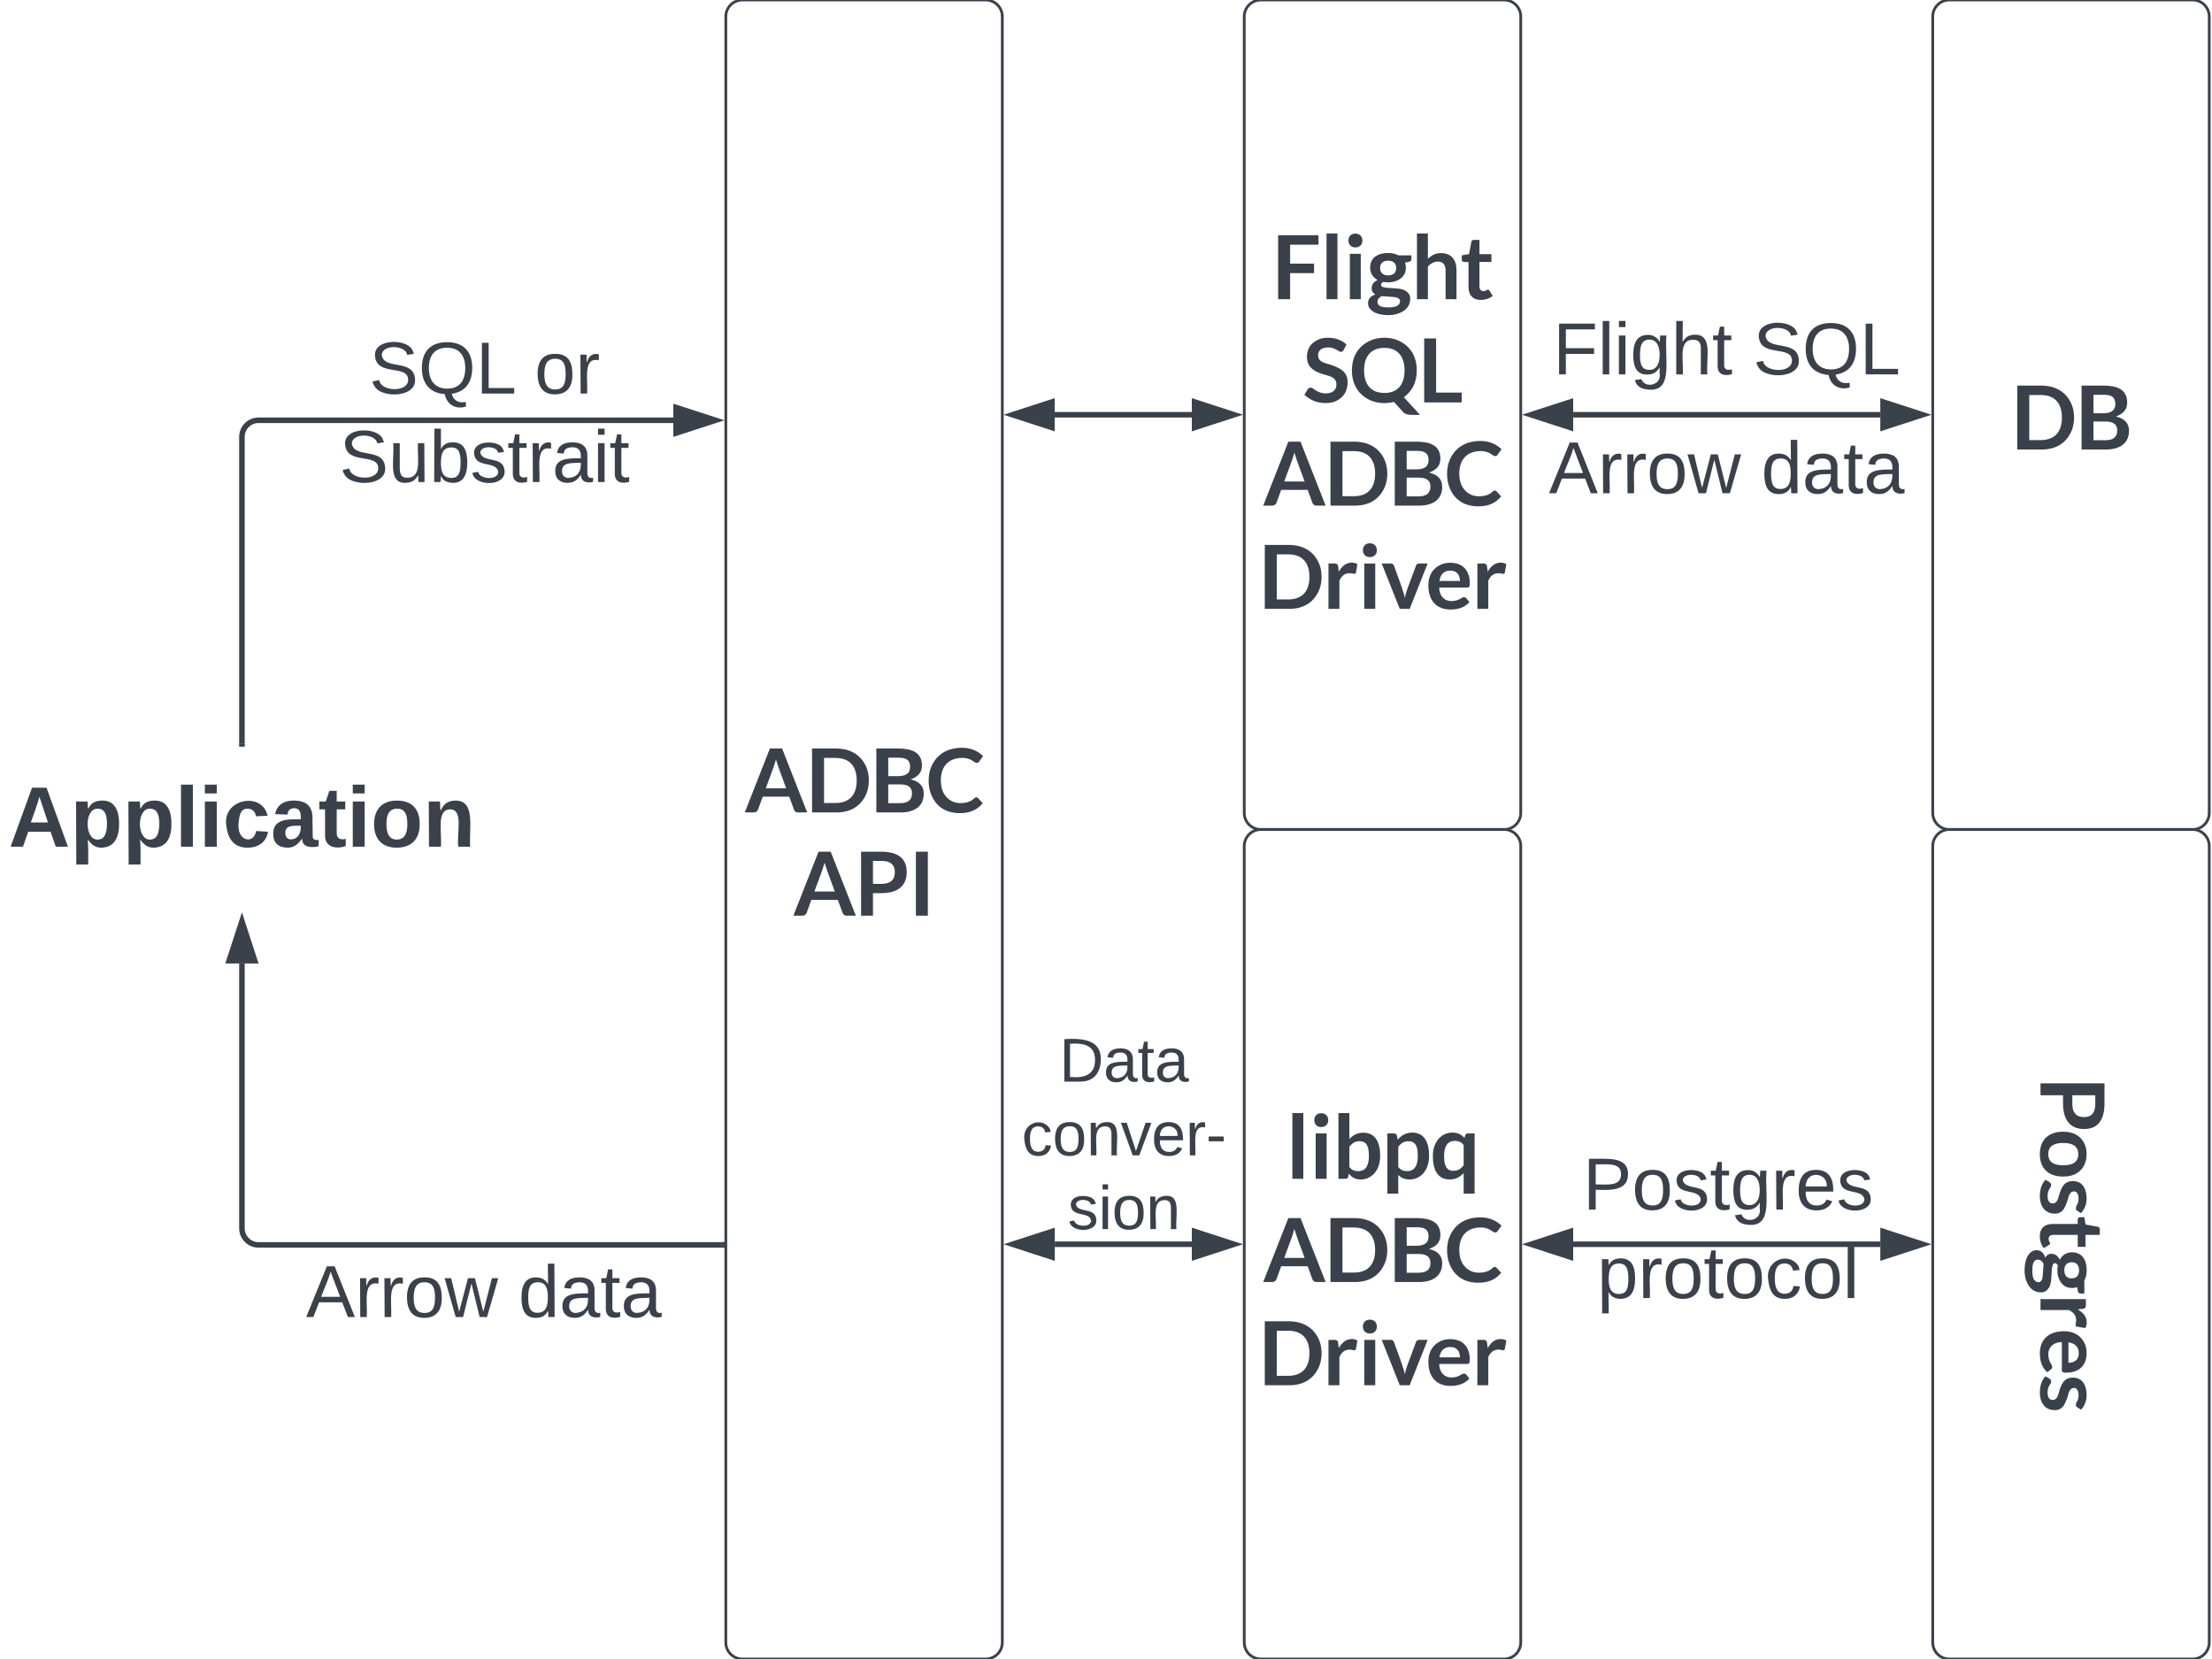 <svg xmlns="http://www.w3.org/2000/svg" xmlns:xlink="http://www.w3.org/1999/xlink" xmlns:lucid="lucid" width="800" height="600"><g transform="translate(0 0)" lucid:page-tab-id="fKyXq-xLtJEi"><path d="M0 0h800v600H0z" fill="#fff"/><path d="M262.5 6a6 6 0 0 1 6-6h88a6 6 0 0 1 6 6v588a6 6 0 0 1-6 6h-88a6 6 0 0 1-6-6z" stroke="#3a414a" fill="#fff"/><use xlink:href="#a" transform="matrix(1,0,0,1,267.5,5) translate(1.763 288.832)"/><use xlink:href="#b" transform="matrix(1,0,0,1,267.5,5) translate(19.349 326.165)"/><path d="M450 6a6 6 0 0 1 6-6h88a6 6 0 0 1 6 6v288a6 6 0 0 1-6 6h-88a6 6 0 0 1-6-6z" stroke="#3a414a" fill="#fff"/><use xlink:href="#c" transform="matrix(1,0,0,1,455,5) translate(4.921 103.207)"/><use xlink:href="#d" transform="matrix(1,0,0,1,455,5) translate(16.176 140.54)"/><use xlink:href="#e" transform="matrix(1,0,0,1,455,5) translate(1.763 177.873)"/><use xlink:href="#f" transform="matrix(1,0,0,1,455,5) translate(0.091 215.207)"/><path d="M699 6a6 6 0 0 1 6-6h88a6 6 0 0 1 6 6v288a6 6 0 0 1-6 6h-88a6 6 0 0 1-6-6z" stroke="#3a414a" fill="#fff"/><use xlink:href="#g" transform="matrix(1,0,0,1,704,5) translate(23.238 157.582)"/><path d="M0 276a6 6 0 0 1 6-6h163a6 6 0 0 1 6 6v48a6 6 0 0 1-6 6H6a6 6 0 0 1-6-6z" stroke="#000" stroke-opacity="0" stroke-width="2" fill="#fff" fill-opacity="0"/><use xlink:href="#h" transform="matrix(1,0,0,1,5,275) translate(-1.932 31.222)"/><path d="M87.5 269.04V158a6 6 0 0 1 6-6h150.02" stroke="#3a414a" stroke-width="2" fill="none"/><path d="M88.5 270.04h-2V269h2z" stroke="#3a414a" stroke-width=".05" fill="#3a414a"/><path d="M258.78 152l-14.26 4.63v-9.26z" stroke="#3a414a" stroke-width="2" fill="#3a414a"/><path d="M261.06 450.23H93.5a6 6 0 0 1-6-6v-95.77" stroke="#3a414a" stroke-width="2" fill="none"/><path d="M262.06 451.23h-1.03v-2h1.03z" stroke="#3a414a" stroke-width=".05" fill="#3a414a"/><path d="M87.5 333.2l4.64 14.26h-9.28z" stroke="#3a414a" stroke-width="2" fill="#3a414a"/><path d="M62.75 118a6 6 0 0 1 6-6h212.5a6 6 0 0 1 6 6v62a6 6 0 0 1-6 6H68.75a6 6 0 0 1-6-6z" stroke="#000" stroke-opacity="0" stroke-width="2" fill="#fff" fill-opacity="0"/><use xlink:href="#i" transform="matrix(1,0,0,1,67.75,117) translate(65.796 25.333)"/><use xlink:href="#j" transform="matrix(1,0,0,1,67.75,117) translate(125.574 25.333)"/><use xlink:href="#k" transform="matrix(1,0,0,1,67.75,117) translate(54.981 57.333)"/><path d="M100 456a6 6 0 0 1 6-6h138a6 6 0 0 1 6 6v13a6 6 0 0 1-6 6H106a6 6 0 0 1-6-6z" stroke="#000" stroke-opacity="0" stroke-width="2" fill="#fff" fill-opacity="0"/><use xlink:href="#l" transform="matrix(1,0,0,1,105,455) translate(5.667 21.333)"/><use xlink:href="#m" transform="matrix(1,0,0,1,105,455) translate(82.481 21.333)"/><path d="M450 306a6 6 0 0 1 6-6h88a6 6 0 0 1 6 6v288a6 6 0 0 1-6 6h-88a6 6 0 0 1-6-6z" stroke="#3a414a" fill="#fff"/><use xlink:href="#n" transform="matrix(1,0,0,1,455,305) translate(10.039 121.332)"/><use xlink:href="#o" transform="matrix(1,0,0,1,455,305) translate(1.763 158.665)"/><use xlink:href="#f" transform="matrix(1,0,0,1,455,305) translate(0.091 195.998)"/><path d="M699 306a6 6 0 0 1 6-6h88a6 6 0 0 1 6 6v288a6 6 0 0 1-6 6h-88a6 6 0 0 1-6-6z" stroke="#3a414a" fill="#fff"/><use xlink:href="#p" transform="matrix(6.123233995736766e-17,1,-1,6.123233995736766e-17,794,305) translate(84.333 56.019)"/><path d="M568.97 150h111.06" stroke="#3a414a" stroke-width="2" fill="none"/><path d="M553.7 150l14.26-4.63v9.26zM695.3 150l-14.26 4.63v-9.26z" stroke="#3a414a" stroke-width="2" fill="#3a414a"/><path d="M568.97 450h111.06" stroke="#3a414a" stroke-width="2" fill="none"/><path d="M553.7 450l14.26-4.63v9.26zM695.3 450l-14.26 4.63v-9.26z" stroke="#3a414a" stroke-width="2" fill="#3a414a"/><path d="M549 113a6 6 0 0 1 6-6h138a6 6 0 0 1 6 6v31a6 6 0 0 1-6 6H555a6 6 0 0 1-6-6z" stroke="#000" stroke-opacity="0" stroke-width="2" fill="#fff" fill-opacity="0"/><use xlink:href="#q" transform="matrix(1,0,0,1,554,112) translate(7.648 23.396)"/><use xlink:href="#r" transform="matrix(1,0,0,1,554,112) translate(80.019 23.396)"/><path d="M549 156a6 6 0 0 1 6-6h138a6 6 0 0 1 6 6v31a6 6 0 0 1-6 6H555a6 6 0 0 1-6-6z" stroke="#000" stroke-opacity="0" stroke-width="2" fill="#fff" fill-opacity="0"/><use xlink:href="#l" transform="matrix(1,0,0,1,554,155) translate(6.167 23.396)"/><use xlink:href="#m" transform="matrix(1,0,0,1,554,155) translate(82.981 23.396)"/><path d="M550 406a6 6 0 0 1 6-6h137a6 6 0 0 1 6 6v86.88a6 6 0 0 1-6 6H556a6 6 0 0 1-6-6z" stroke="#000" stroke-opacity="0" stroke-width="2" fill="#fff" fill-opacity="0"/><g><use xlink:href="#s" transform="matrix(1,0,0,1,555,405) translate(17.444 32.458)"/><use xlink:href="#t" transform="matrix(1,0,0,1,555,405) translate(22.667 64.458)"/></g><path d="M431.04 150h-49.6" stroke="#3a414a" stroke-width="2" fill="none"/><path d="M446.3 150l-14.26 4.63v-9.26zM366.18 150l14.27-4.63v9.26z" stroke="#3a414a" stroke-width="2" fill="#3a414a"/><path d="M431.04 450h-49.56" stroke="#3a414a" stroke-width="2" fill="none"/><path d="M446.3 450l-14.26 4.63v-9.26zM366.22 450l14.26-4.63v9.26z" stroke="#3a414a" stroke-width="2" fill="#3a414a"/><path d="M362.5 368.78a6 6 0 0 1 6-6H444a6 6 0 0 1 6 6v87.44a6 6 0 0 1-6 6h-75.5a6 6 0 0 1-6-6z" stroke="#000" stroke-opacity="0" stroke-width="2" fill="#fff" fill-opacity="0"/><g><use xlink:href="#u" transform="matrix(1,0,0,1,367.5,367.781) translate(15.574 23.403)"/><use xlink:href="#v" transform="matrix(1,0,0,1,367.5,367.781) translate(2.025 50.069)"/><use xlink:href="#w" transform="matrix(1,0,0,1,367.5,367.781) translate(18.66 76.736)"/></g><defs><path fill="#3a414a" d="M1417 0h-208c-47 1-77-28-90-61l-108-295H412L304-61c-11 30-46 61-89 61H6l568-1446h275zM481-546h461c-77-218-163-424-231-651-66 230-154 432-230 651" id="x"/><path fill="#3a414a" d="M1377-1015c71 172 71 412 0 584C1271-174 1052 0 698 0H146v-1446h552c353 6 574 175 679 431zM698-214c307-9 457-198 457-509s-150-500-457-509H417v1018h281" id="y"/><path fill="#3a414a" d="M1177-1061c0 181-116 262-257 314 199 45 298 152 298 322C1218-130 997 0 692 0H146v-1446h499c307 3 532 89 532 385zM952-431c0-152-108-202-265-203H415v424h273c163-1 264-65 264-221zm-43-598c0-163-94-209-264-209H415v418h215c168-1 279-50 279-209" id="z"/><path fill="#3a414a" d="M1284-209C1170-69 1008 19 759 16c-347-4-553-182-649-442-66-178-66-423 6-596 108-261 330-435 688-440 220-3 375 79 488 188l-90 125c-16 32-68 39-102 12-71-55-162-101-298-96-304 11-465 201-465 510 0 241 101 401 267 477 125 58 330 39 424-24 42-17 97-111 150-54" id="A"/><g id="a"><use transform="matrix(0.016,0,0,0.016,0,0)" xlink:href="#x"/><use transform="matrix(0.016,0,0,0.016,22.089,0)" xlink:href="#y"/><use transform="matrix(0.016,0,0,0.016,45.344,0)" xlink:href="#z"/><use transform="matrix(0.016,0,0,0.016,65.613,0)" xlink:href="#A"/></g><path fill="#3a414a" d="M1187-985c0 329-222 471-561 476H424V0H155v-1446h471c337 4 561 134 561 461zm-269 0c0-176-112-253-292-253H424v519h202c184-1 292-85 292-266" id="B"/><path fill="#3a414a" d="M449 0H179v-1446h270V0" id="C"/><g id="b"><use transform="matrix(0.016,0,0,0.016,0,0)" xlink:href="#x"/><use transform="matrix(0.016,0,0,0.016,22.089,0)" xlink:href="#B"/><use transform="matrix(0.016,0,0,0.016,41.533,0)" xlink:href="#C"/></g><path fill="#3a414a" d="M1058-1446v214H417v428h541v215H417V0H146v-1446h912" id="D"/><path fill="#3a414a" d="M395-1486V0H148v-1486h247" id="E"/><path fill="#3a414a" d="M395-1026V0H148v-1026h247zm-123-457c96 0 160 62 160 158 0 94-65 155-160 155-93 0-156-62-156-155 0-95 61-158 156-158" id="F"/><path fill="#3a414a" d="M247-436C153-487 80-575 80-712c0-228 174-332 407-332 92 0 169 20 230 53h295c-4 63 19 133-53 146l-92 17c30 74 25 184-9 254-72 146-265 223-484 183-51 27-68 81-20 111 145 54 395 5 528 91 60 38 108 95 104 193-8 182-136 275-286 326-172 59-444 28-556-52C83 234 32 179 32 90c0-112 77-164 166-199-49-28-87-70-84-147 4-94 65-143 133-180zm247 621c132 0 252-20 264-139-10-98-129-93-228-102-63-6-132-5-191-13-47 27-93 62-93 127 0 112 123 127 248 127zM305-706c0 111 68 168 182 168s182-56 182-168c0-107-68-165-182-165s-182 58-182 165" id="G"/><path fill="#3a414a" d="M605-850c-102 1-168 52-226 108V0H132v-1486h247v571c76-69 161-129 301-127 234 4 346 154 346 389V0H779v-653c0-121-55-198-174-197" id="H"/><path fill="#3a414a" d="M738-75c-64 55-158 90-269 91-176 2-277-109-277-284v-573c-65-4-153 21-153-52v-98l165-27 52-280c10-66 115-35 183-42v323h270v176H439v556c-1 59 32 101 88 102 48 1 68-25 104-34 19 1 25 9 33 22" id="I"/><g id="c"><use transform="matrix(0.016,0,0,0.016,0,0)" xlink:href="#D"/><use transform="matrix(0.016,0,0,0.016,17.469,0)" xlink:href="#E"/><use transform="matrix(0.016,0,0,0.016,25.9,0)" xlink:href="#F"/><use transform="matrix(0.016,0,0,0.016,34.331,0)" xlink:href="#G"/><use transform="matrix(0.016,0,0,0.016,50.431,0)" xlink:href="#H"/><use transform="matrix(0.016,0,0,0.016,68.118,0)" xlink:href="#I"/></g><path fill="#3a414a" d="M519-204c146 0 246-70 241-211-6-175-195-185-333-232-183-63-339-153-333-400 5-199 120-319 272-380 126-51 311-44 437 5 72 27 133 64 184 112l-66 127c-15 40-64 51-105 25-64-41-136-87-246-85-132 3-224 54-224 182 0 167 202 176 334 227 173 67 333 144 333 381 0 227-120 364-289 433-138 56-353 39-478-16-80-35-154-80-210-138l78-129c23-34 74-43 115-13 73 54 157 112 290 112" id="J"/><path fill="#3a414a" d="M1017-12C856 33 646 21 502-40 246-150 67-370 67-723c0-352 179-575 435-683 175-74 424-75 598 0 256 109 433 330 433 683 0 290-121 480-292 606l367 400c-141-8-303 23-379-61zM801-214c307 0 456-198 456-509s-149-510-456-510c-308 0-459 198-459 510s152 509 459 509" id="K"/><path fill="#3a414a" d="M415-222h579V0H146v-1446h269v1224" id="L"/><g id="d"><use transform="matrix(0.016,0,0,0.016,0,0)" xlink:href="#J"/><use transform="matrix(0.016,0,0,0.016,16.691,0)" xlink:href="#K"/><use transform="matrix(0.016,0,0,0.016,41.564,0)" xlink:href="#L"/></g><g id="e"><use transform="matrix(0.016,0,0,0.016,0,0)" xlink:href="#x"/><use transform="matrix(0.016,0,0,0.016,22.089,0)" xlink:href="#y"/><use transform="matrix(0.016,0,0,0.016,45.344,0)" xlink:href="#z"/><use transform="matrix(0.016,0,0,0.016,65.613,0)" xlink:href="#A"/></g><path fill="#3a414a" d="M604-806c-122 5-180 74-225 167V0H132v-1026c83 11 206-35 218 62l15 124c63-106 147-205 295-205 51 0 93 12 126 35l-32 185c-4 23-15 33-40 33-33 0-65-16-110-14" id="M"/><path fill="#3a414a" d="M646 0H422L14-1026h205c36-1 62 20 71 46 75 215 159 421 226 642 9 30 15 61 21 92 13-66 27-126 50-186l203-548c9-25 34-46 68-46h195" id="N"/><path fill="#3a414a" d="M991-153C899-47 760 15 568 15 237 15 63-197 63-535c0-237 116-392 287-467 61-27 129-40 206-40 287 0 444 174 444 465 0 54-3 95-57 95H309c4 226 158 349 385 292 52-13 93-39 132-62 32-19 73-16 93 9zM778-631c-4-143-73-234-217-234-154 0-226 95-247 234h464" id="O"/><g id="f"><use transform="matrix(0.016,0,0,0.016,0,0)" xlink:href="#y"/><use transform="matrix(0.016,0,0,0.016,23.256,0)" xlink:href="#M"/><use transform="matrix(0.016,0,0,0.016,35.964,0)" xlink:href="#F"/><use transform="matrix(0.016,0,0,0.016,44.396,0)" xlink:href="#N"/><use transform="matrix(0.016,0,0,0.016,60.48,0)" xlink:href="#O"/><use transform="matrix(0.016,0,0,0.016,77.109,0)" xlink:href="#M"/></g><g id="g"><use transform="matrix(0.016,0,0,0.016,0,0)" xlink:href="#y"/><use transform="matrix(0.016,0,0,0.016,23.256,0)" xlink:href="#z"/></g><path fill="#3a414a" d="M199 0l-22-63H83L61 0H9l90-248h61L250 0h-51zm-33-102l-36-108c-10 38-24 72-36 108h72" id="P"/><path fill="#3a414a" d="M135-194c53 0 70 44 70 98 0 56-19 98-73 100-31 1-45-17-59-34 3 33 2 69 2 105H25l-1-265h48c2 10 0 23 3 31 11-24 29-35 60-35zM114-30c33 0 39-31 40-66 0-38-9-64-40-64-56 0-55 130 0 130" id="Q"/><path fill="#3a414a" d="M25 0v-261h50V0H25" id="R"/><path fill="#3a414a" d="M25-224v-37h50v37H25zM25 0v-190h50V0H25" id="S"/><path fill="#3a414a" d="M190-63c-7 42-38 67-86 67-59 0-84-38-90-98-12-110 154-137 174-36l-49 2c-2-19-15-32-35-32-30 0-35 28-38 64-6 74 65 87 74 30" id="T"/><path fill="#3a414a" d="M133-34C117-15 103 5 69 4 32 3 11-16 11-54c-1-60 55-63 116-61 1-26-3-47-28-47-18 1-26 9-28 27l-52-2c7-38 36-58 82-57s74 22 75 68l1 82c-1 14 12 18 25 15v27c-30 8-71 5-69-32zm-48 3c29 0 43-24 42-57-32 0-66-3-65 30 0 17 8 27 23 27" id="U"/><path fill="#3a414a" d="M115-3C79 11 28 4 28-45v-112H4v-33h27l15-45h31v45h36v33H77v99c-1 23 16 31 38 25v30" id="V"/><path fill="#3a414a" d="M110-194c64 0 96 36 96 99 0 64-35 99-97 99-61 0-95-36-95-99 0-62 34-99 96-99zm-1 164c35 0 45-28 45-65 0-40-10-65-43-65-34 0-45 26-45 65 0 36 10 65 43 65" id="W"/><path fill="#3a414a" d="M135-194c87-1 58 113 63 194h-50c-7-57 23-157-34-157-59 0-34 97-39 157H25l-1-190h47c2 12-1 28 3 38 12-26 28-41 61-42" id="X"/><g id="h"><use transform="matrix(0.086,0,0,0.086,0,0)" xlink:href="#P"/><use transform="matrix(0.086,0,0,0.086,22.383,0)" xlink:href="#Q"/><use transform="matrix(0.086,0,0,0.086,41.309,0)" xlink:href="#Q"/><use transform="matrix(0.086,0,0,0.086,60.235,0)" xlink:href="#R"/><use transform="matrix(0.086,0,0,0.086,68.877,0)" xlink:href="#S"/><use transform="matrix(0.086,0,0,0.086,77.519,0)" xlink:href="#T"/><use transform="matrix(0.086,0,0,0.086,94.802,0)" xlink:href="#U"/><use transform="matrix(0.086,0,0,0.086,112.086,0)" xlink:href="#V"/><use transform="matrix(0.086,0,0,0.086,122.37,0)" xlink:href="#S"/><use transform="matrix(0.086,0,0,0.086,131.012,0)" xlink:href="#W"/><use transform="matrix(0.086,0,0,0.086,149.938,0)" xlink:href="#X"/></g><path fill="#3a414a" d="M185-189c-5-48-123-54-124 2 14 75 158 14 163 119 3 78-121 87-175 55-17-10-28-26-33-46l33-7c5 56 141 63 141-1 0-78-155-14-162-118-5-82 145-84 179-34 5 7 8 16 11 25" id="Y"/><path fill="#3a414a" d="M140-251c81 0 123 46 123 126C263-53 228-8 163 1c7 30 30 48 69 40v23c-55 16-95-15-103-61C56-3 17-48 17-125c0-80 42-126 123-126zm0 227c63 0 89-41 89-101s-29-99-89-99c-61 0-89 39-89 99S79-25 140-24" id="Z"/><path fill="#3a414a" d="M30 0v-248h33v221h125V0H30" id="aa"/><g id="i"><use transform="matrix(0.074,0,0,0.074,0,0)" xlink:href="#Y"/><use transform="matrix(0.074,0,0,0.074,17.778,0)" xlink:href="#Z"/><use transform="matrix(0.074,0,0,0.074,38.519,0)" xlink:href="#aa"/></g><path fill="#3a414a" d="M100-194c62-1 85 37 85 99 1 63-27 99-86 99S16-35 15-95c0-66 28-99 85-99zM99-20c44 1 53-31 53-75 0-43-8-75-51-75s-53 32-53 75 10 74 51 75" id="ab"/><path fill="#3a414a" d="M114-163C36-179 61-72 57 0H25l-1-190h30c1 12-1 29 2 39 6-27 23-49 58-41v29" id="ac"/><g id="j"><use transform="matrix(0.074,0,0,0.074,0,0)" xlink:href="#ab"/><use transform="matrix(0.074,0,0,0.074,14.815,0)" xlink:href="#ac"/></g><path fill="#3a414a" d="M84 4C-5 8 30-112 23-190h32v120c0 31 7 50 39 49 72-2 45-101 50-169h31l1 190h-30c-1-10 1-25-2-33-11 22-28 36-60 37" id="ad"/><path fill="#3a414a" d="M115-194c53 0 69 39 70 98 0 66-23 100-70 100C84 3 66-7 56-30L54 0H23l1-261h32v101c10-23 28-34 59-34zm-8 174c40 0 45-34 45-75 0-40-5-75-45-74-42 0-51 32-51 76 0 43 10 73 51 73" id="ae"/><path fill="#3a414a" d="M135-143c-3-34-86-38-87 0 15 53 115 12 119 90S17 21 10-45l28-5c4 36 97 45 98 0-10-56-113-15-118-90-4-57 82-63 122-42 12 7 21 19 24 35" id="af"/><path fill="#3a414a" d="M59-47c-2 24 18 29 38 22v24C64 9 27 4 27-40v-127H5v-23h24l9-43h21v43h35v23H59v120" id="ag"/><path fill="#3a414a" d="M141-36C126-15 110 5 73 4 37 3 15-17 15-53c-1-64 63-63 125-63 3-35-9-54-41-54-24 1-41 7-42 31l-33-3c5-37 33-52 76-52 45 0 72 20 72 64v82c-1 20 7 32 28 27v20c-31 9-61-2-59-35zM48-53c0 20 12 33 32 33 41-3 63-29 60-74-43 2-92-5-92 41" id="ah"/><path fill="#3a414a" d="M24-231v-30h32v30H24zM24 0v-190h32V0H24" id="ai"/><g id="k"><use transform="matrix(0.074,0,0,0.074,0,0)" xlink:href="#Y"/><use transform="matrix(0.074,0,0,0.074,17.778,0)" xlink:href="#ad"/><use transform="matrix(0.074,0,0,0.074,32.593,0)" xlink:href="#ae"/><use transform="matrix(0.074,0,0,0.074,47.407,0)" xlink:href="#af"/><use transform="matrix(0.074,0,0,0.074,60.741,0)" xlink:href="#ag"/><use transform="matrix(0.074,0,0,0.074,68.148,0)" xlink:href="#ac"/><use transform="matrix(0.074,0,0,0.074,76.963,0)" xlink:href="#ah"/><use transform="matrix(0.074,0,0,0.074,91.778,0)" xlink:href="#ai"/><use transform="matrix(0.074,0,0,0.074,97.63,0)" xlink:href="#ag"/></g><path fill="#3a414a" d="M205 0l-28-72H64L36 0H1l101-248h38L239 0h-34zm-38-99l-47-123c-12 45-31 82-46 123h93" id="aj"/><path fill="#3a414a" d="M206 0h-36l-40-164L89 0H53L-1-190h32L70-26l43-164h34l41 164 42-164h31" id="ak"/><g id="l"><use transform="matrix(0.074,0,0,0.074,0,0)" xlink:href="#aj"/><use transform="matrix(0.074,0,0,0.074,17.778,0)" xlink:href="#ac"/><use transform="matrix(0.074,0,0,0.074,26.593,0)" xlink:href="#ac"/><use transform="matrix(0.074,0,0,0.074,35.407,0)" xlink:href="#ab"/><use transform="matrix(0.074,0,0,0.074,50.222,0)" xlink:href="#ak"/></g><path fill="#3a414a" d="M85-194c31 0 48 13 60 33l-1-100h32l1 261h-30c-2-10 0-23-3-31C134-8 116 4 85 4 32 4 16-35 15-94c0-66 23-100 70-100zm9 24c-40 0-46 34-46 75 0 40 6 74 45 74 42 0 51-32 51-76 0-42-9-74-50-73" id="al"/><g id="m"><use transform="matrix(0.074,0,0,0.074,0,0)" xlink:href="#al"/><use transform="matrix(0.074,0,0,0.074,14.815,0)" xlink:href="#ah"/><use transform="matrix(0.074,0,0,0.074,29.63,0)" xlink:href="#ag"/><use transform="matrix(0.074,0,0,0.074,37.037,0)" xlink:href="#ah"/></g><path fill="#3a414a" d="M638 15c-134 0-208-58-269-132-10 52-5 117-71 117H135v-1486h247v586c77-79 169-142 318-142 277 0 379 230 379 521 0 241-97 412-259 495-54 27-115 41-182 41zm186-536c0-181-37-329-209-329-117 0-175 55-233 124v460c48 61 104 93 199 93 187 0 243-152 243-348" id="am"/><path fill="#3a414a" d="M635 15C514 15 442-25 379-85v420H132v-1361c64 5 145-11 192 11 33 24 28 86 42 129 78-86 174-159 331-159 277 0 379 232 379 524 0 241-96 412-258 495-54 27-116 41-183 41zm186-536c0-181-37-329-209-329-117 0-175 55-233 124v460c48 60 104 93 198 93 188 0 244-152 244-348" id="an"/><path fill="#3a414a" d="M502-1045c133 0 212 52 276 121 10-48 14-102 76-102h151V335H758v-464C682-50 591 15 441 15 163 15 61-217 61-510c0-241 98-411 259-494 54-27 115-41 182-41zM316-510c0 181 36 329 209 329 118 0 173-54 233-123v-460c-48-59-104-93-198-93-188 0-244 151-244 347" id="ao"/><g id="n"><use transform="matrix(0.016,0,0,0.016,0,0)" xlink:href="#E"/><use transform="matrix(0.016,0,0,0.016,8.431,0)" xlink:href="#F"/><use transform="matrix(0.016,0,0,0.016,16.862,0)" xlink:href="#am"/><use transform="matrix(0.016,0,0,0.016,34.596,0)" xlink:href="#an"/><use transform="matrix(0.016,0,0,0.016,52.189,0)" xlink:href="#ao"/></g><g id="o"><use transform="matrix(0.016,0,0,0.016,0,0)" xlink:href="#x"/><use transform="matrix(0.016,0,0,0.016,22.089,0)" xlink:href="#y"/><use transform="matrix(0.016,0,0,0.016,45.344,0)" xlink:href="#z"/><use transform="matrix(0.016,0,0,0.016,65.613,0)" xlink:href="#A"/></g><path fill="#3a414a" d="M361-1005c121-49 297-49 417 0 184 74 298 236 298 490 0 330-178 530-506 530C241 15 61-185 61-515c0-254 115-416 300-490zm-45 492c0 201 65 338 254 338 188 0 251-137 251-338s-63-340-251-340c-189 0-254 139-254 340" id="ap"/><path fill="#3a414a" d="M254-198c95 60 334 64 323-83-9-119-156-122-253-159C192-490 72-550 72-729c0-214 163-309 387-313 145-3 264 55 338 127-26 36-45 82-77 111-69 21-111-33-176-48-103-23-247 0-238 102 11 114 156 118 251 155 126 49 251 100 251 270C808-59 575 48 294 6 192-9 106-54 42-110c28-39 43-95 83-120 49-31 96 11 129 32" id="aq"/><g id="p"><use transform="matrix(0.016,0,0,0.016,0,0)" xlink:href="#B"/><use transform="matrix(0.016,0,0,0.016,18.978,0)" xlink:href="#ap"/><use transform="matrix(0.016,0,0,0.016,36.664,0)" xlink:href="#aq"/><use transform="matrix(0.016,0,0,0.016,50.26,0)" xlink:href="#I"/><use transform="matrix(0.016,0,0,0.016,62.3,0)" xlink:href="#G"/><use transform="matrix(0.016,0,0,0.016,78.4,0)" xlink:href="#M"/><use transform="matrix(0.016,0,0,0.016,91.109,0)" xlink:href="#O"/><use transform="matrix(0.016,0,0,0.016,107.738,0)" xlink:href="#aq"/></g><path fill="#3a414a" d="M63-220v92h138v28H63V0H30v-248h175v28H63" id="ar"/><path fill="#3a414a" d="M24 0v-261h32V0H24" id="as"/><path fill="#3a414a" d="M177-190C167-65 218 103 67 71c-23-6-38-20-44-43l32-5c15 47 100 32 89-28v-30C133-14 115 1 83 1 29 1 15-40 15-95c0-56 16-97 71-98 29-1 48 16 59 35 1-10 0-23 2-32h30zM94-22c36 0 50-32 50-73 0-42-14-75-50-75-39 0-46 34-46 75s6 73 46 73" id="at"/><path fill="#3a414a" d="M106-169C34-169 62-67 57 0H25v-261h32l-1 103c12-21 28-36 61-36 89 0 53 116 60 194h-32v-121c2-32-8-49-39-48" id="au"/><g id="q"><use transform="matrix(0.074,0,0,0.074,0,0)" xlink:href="#ar"/><use transform="matrix(0.074,0,0,0.074,16.222,0)" xlink:href="#as"/><use transform="matrix(0.074,0,0,0.074,22.074,0)" xlink:href="#ai"/><use transform="matrix(0.074,0,0,0.074,27.926,0)" xlink:href="#at"/><use transform="matrix(0.074,0,0,0.074,42.741,0)" xlink:href="#au"/><use transform="matrix(0.074,0,0,0.074,57.556,0)" xlink:href="#ag"/></g><g id="r"><use transform="matrix(0.074,0,0,0.074,0,0)" xlink:href="#Y"/><use transform="matrix(0.074,0,0,0.074,17.778,0)" xlink:href="#Z"/><use transform="matrix(0.074,0,0,0.074,38.519,0)" xlink:href="#aa"/></g><path fill="#3a414a" d="M30-248c87 1 191-15 191 75 0 78-77 80-158 76V0H30v-248zm33 125c57 0 124 11 124-50 0-59-68-47-124-48v98" id="av"/><path fill="#3a414a" d="M100-194c63 0 86 42 84 106H49c0 40 14 67 53 68 26 1 43-12 49-29l28 8c-11 28-37 45-77 45C44 4 14-33 15-96c1-61 26-98 85-98zm52 81c6-60-76-77-97-28-3 7-6 17-6 28h103" id="aw"/><g id="s"><use transform="matrix(0.074,0,0,0.074,0,0)" xlink:href="#av"/><use transform="matrix(0.074,0,0,0.074,17.778,0)" xlink:href="#ab"/><use transform="matrix(0.074,0,0,0.074,32.593,0)" xlink:href="#af"/><use transform="matrix(0.074,0,0,0.074,45.926,0)" xlink:href="#ag"/><use transform="matrix(0.074,0,0,0.074,53.333,0)" xlink:href="#at"/><use transform="matrix(0.074,0,0,0.074,68.148,0)" xlink:href="#ac"/><use transform="matrix(0.074,0,0,0.074,76.963,0)" xlink:href="#aw"/><use transform="matrix(0.074,0,0,0.074,91.778,0)" xlink:href="#af"/></g><path fill="#3a414a" d="M115-194c55 1 70 41 70 98S169 2 115 4C84 4 66-9 55-30l1 105H24l-1-265h31l2 30c10-21 28-34 59-34zm-8 174c40 0 45-34 45-75s-6-73-45-74c-42 0-51 32-51 76 0 43 10 73 51 73" id="ax"/><path fill="#3a414a" d="M96-169c-40 0-48 33-48 73s9 75 48 75c24 0 41-14 43-38l32 2c-6 37-31 61-74 61-59 0-76-41-82-99-10-93 101-131 147-64 4 7 5 14 7 22l-32 3c-4-21-16-35-41-35" id="ay"/><g id="t"><use transform="matrix(0.074,0,0,0.074,0,0)" xlink:href="#ax"/><use transform="matrix(0.074,0,0,0.074,14.815,0)" xlink:href="#ac"/><use transform="matrix(0.074,0,0,0.074,23.63,0)" xlink:href="#ab"/><use transform="matrix(0.074,0,0,0.074,38.444,0)" xlink:href="#ag"/><use transform="matrix(0.074,0,0,0.074,45.852,0)" xlink:href="#ab"/><use transform="matrix(0.074,0,0,0.074,60.667,0)" xlink:href="#ay"/><use transform="matrix(0.074,0,0,0.074,74,0)" xlink:href="#ab"/><use transform="matrix(0.074,0,0,0.074,88.815,0)" xlink:href="#as"/></g><path fill="#3a414a" d="M30-248c118-7 216 8 213 122C240-48 200 0 122 0H30v-248zM63-27c89 8 146-16 146-99s-60-101-146-95v194" id="az"/><g id="u"><use transform="matrix(0.062,0,0,0.062,0,0)" xlink:href="#az"/><use transform="matrix(0.062,0,0,0.062,15.988,0)" xlink:href="#ah"/><use transform="matrix(0.062,0,0,0.062,28.333,0)" xlink:href="#ag"/><use transform="matrix(0.062,0,0,0.062,34.506,0)" xlink:href="#ah"/></g><path fill="#3a414a" d="M117-194c89-4 53 116 60 194h-32v-121c0-31-8-49-39-48C34-167 62-67 57 0H25l-1-190h30c1 10-1 24 2 32 11-22 29-35 61-36" id="aA"/><path fill="#3a414a" d="M108 0H70L1-190h34L89-25l56-165h34" id="aB"/><path fill="#3a414a" d="M16-82v-28h88v28H16" id="aC"/><g id="v"><use transform="matrix(0.062,0,0,0.062,0,0)" xlink:href="#ay"/><use transform="matrix(0.062,0,0,0.062,11.111,0)" xlink:href="#ab"/><use transform="matrix(0.062,0,0,0.062,23.457,0)" xlink:href="#aA"/><use transform="matrix(0.062,0,0,0.062,35.802,0)" xlink:href="#aB"/><use transform="matrix(0.062,0,0,0.062,46.914,0)" xlink:href="#aw"/><use transform="matrix(0.062,0,0,0.062,59.259,0)" xlink:href="#ac"/><use transform="matrix(0.062,0,0,0.062,66.605,0)" xlink:href="#aC"/></g><g id="w"><use transform="matrix(0.062,0,0,0.062,0,0)" xlink:href="#af"/><use transform="matrix(0.062,0,0,0.062,11.111,0)" xlink:href="#ai"/><use transform="matrix(0.062,0,0,0.062,15.988,0)" xlink:href="#ab"/><use transform="matrix(0.062,0,0,0.062,28.333,0)" xlink:href="#aA"/></g></defs></g></svg>